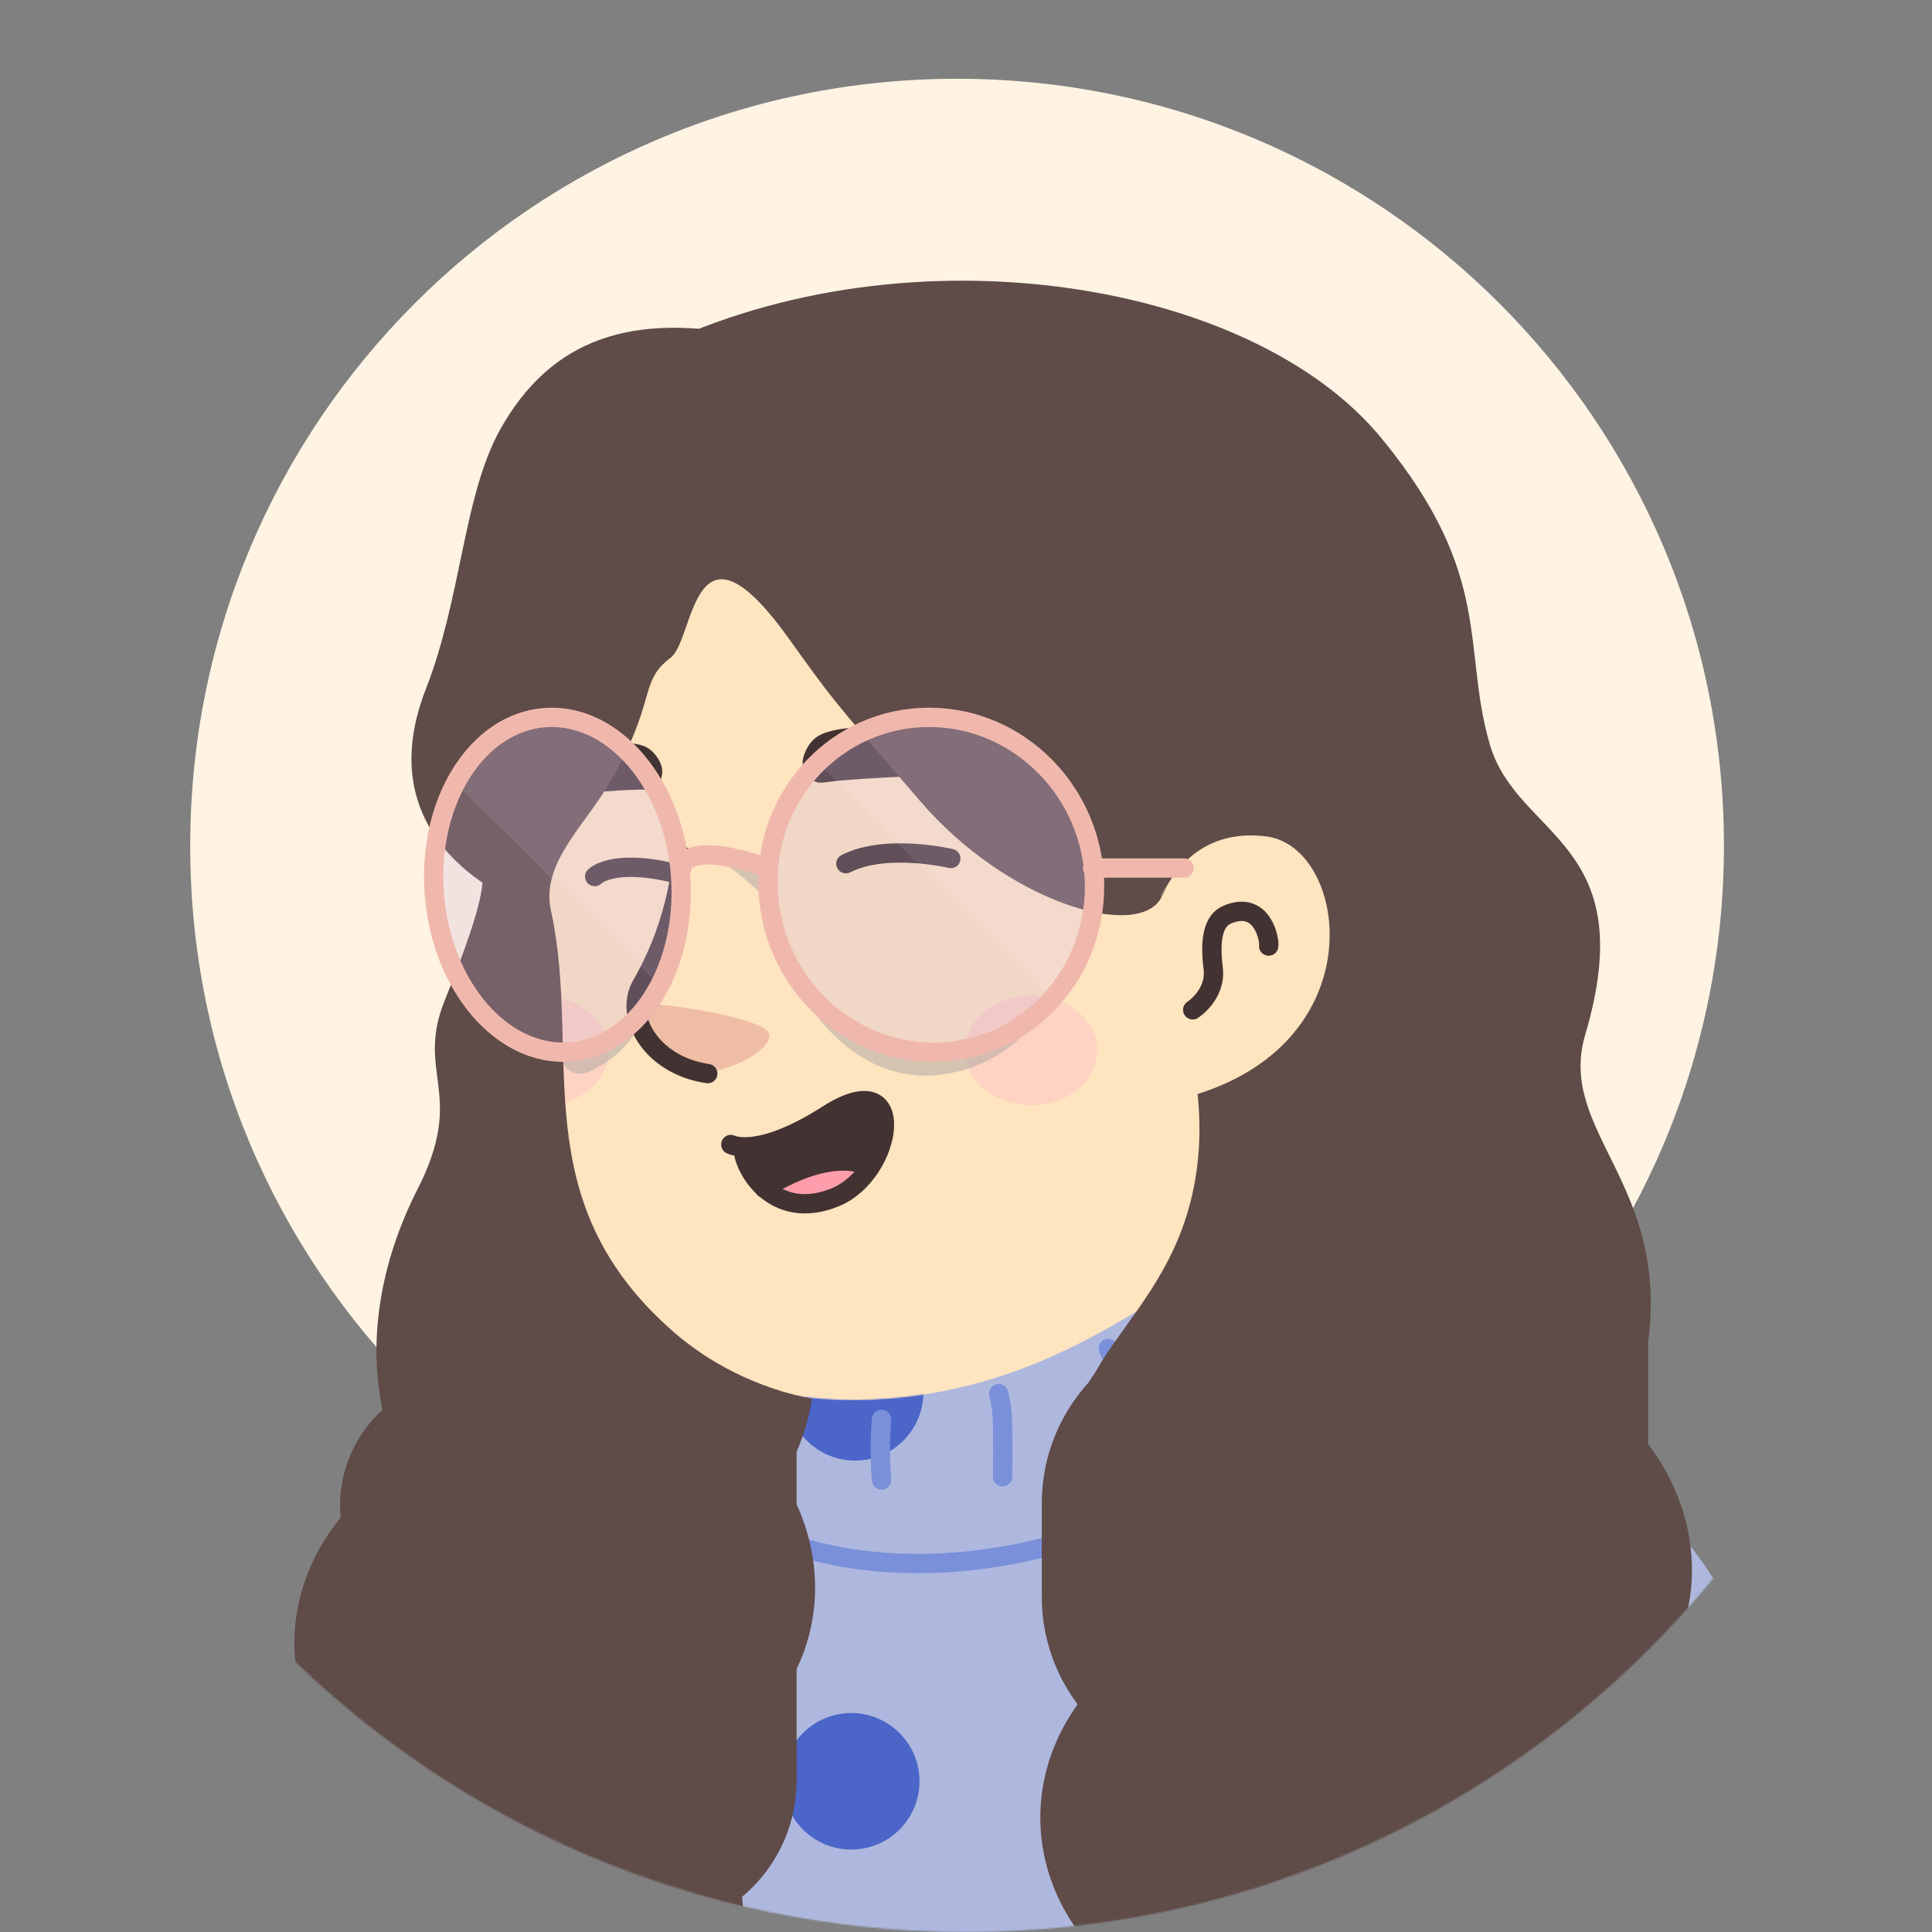 <svg width="1300" height="1300" viewBox="0 0 1300 1300" fill="none" xmlns="http://www.w3.org/2000/svg">
<rect x="0" y="0" width="1300" height="1300" fill="#808080" stroke="none"/>
<path d="M644 1085C929.221 1085 1160 853.878 1160 569C1160 283.779 928.879 53 644 53C358.78 53 128.001 284.121 128.001 569C127.658 854.221 358.78 1085 644 1085Z" fill="#FFF3E3"/>
<mask id="mask0_26_635" style="mask-type:alpha" maskUnits="userSpaceOnUse" x="0" y="0" width="1301" height="1301">
<path d="M650.001 1300C1009.29 1300 1300 1008.86 1300 650C1300 290.71 1008.86 0 650.001 0C290.711 0 0.001 291.141 0.001 650C-0.431 1009.29 290.711 1300 650.001 1300Z" fill="#F7C0B5"/>
</mask>
<g mask="url(#mask0_26_635)">
<path d="M284.27 1197.33C287.303 1199.5 290.77 1201.67 293.803 1203.83C297.27 1206 300.303 1208.17 303.77 1209.9C306.803 1211.63 309.403 1213.37 312.436 1215.1C312.87 1215.53 313.303 1215.53 313.736 1215.97C323.703 1222.03 334.103 1227.67 344.503 1232.87C347.536 1234.6 351.003 1236.33 354.036 1237.63C354.036 1237.63 354.47 1238.07 354.903 1238.07C358.37 1239.8 361.836 1241.53 365.303 1243.27C372.236 1246.73 379.603 1249.77 386.536 1252.8C390.003 1254.53 393.903 1255.83 397.37 1257.13C400.836 1258.43 404.736 1260.17 408.203 1261.47C411.67 1262.77 415.57 1264.5 419.036 1265.8C419.036 1265.8 419.036 1265.8 419.47 1265.8C422.936 1267.1 426.836 1268.4 430.303 1269.7C438.103 1272.3 446.336 1274.9 454.136 1277.5C456.736 1278.37 459.77 1279.23 462.37 1280.1C470.603 1282.7 478.836 1284.87 487.07 1286.6C490.103 1287.47 493.136 1287.9 496.603 1288.77C504.403 1290.5 512.636 1292.23 520.436 1293.97C522.17 1294.4 523.47 1294.4 525.203 1294.83C527.803 1295.27 530.836 1295.7 533.436 1296.13C537.336 1296.57 540.803 1297.43 544.703 1297.87C546.436 1298.3 548.17 1298.3 549.903 1298.73C552.07 1299.17 554.67 1299.6 557.27 1299.6C564.203 1300.47 571.57 1301.33 578.503 1302.2C580.67 1302.63 583.27 1302.63 585.436 1303.07H585.87C588.903 1303.5 591.936 1303.5 594.97 1303.93C598.003 1304.37 601.036 1304.37 604.07 1304.37C605.803 1304.37 607.97 1304.8 609.703 1304.8C613.17 1304.8 616.203 1305.23 619.236 1305.23C623.57 1305.23 627.47 1305.67 631.803 1305.67C636.136 1305.67 640.036 1305.67 644.37 1305.67C647.403 1305.67 650.436 1305.67 653.47 1305.67C835.903 1303.07 1000.57 1225.5 1117.57 1102.43C1117.57 1102.43 1117.57 1102 1118 1102C1104.57 1075.57 1054.74 1027.9 1002.74 988.465C936.87 938.632 843.703 907.865 843.703 907.865C843.703 907.865 782.603 897.899 555.97 945.132C383.07 981.532 309.403 1129.3 284.27 1197.33Z" fill="#FEE4BF"/>
<path d="M507.869 1065.17C516.969 1109.8 575.903 1136.23 675.136 1096.37C796.903 1046.97 843.703 907.865 843.703 907.865C850.203 808.199 865.369 722.832 865.369 722.832C724.536 710.699 558.136 875.365 558.136 875.365L539.069 956.832C537.336 963.765 533.869 969.832 528.669 974.165C519.569 989.765 501.803 1036.57 507.869 1065.17Z" fill="#FEE4BF"/>
<path d="M528.67 974.599C611.437 970.265 672.537 958.132 737.97 840.699C682.503 889.665 617.07 908.299 548.17 916.965L539.07 956.832C537.337 964.199 533.87 970.265 528.67 974.599Z" fill="#EFBDA5"/>
<path d="M357.503 452.432C349.703 488.832 345.803 518.299 367.036 615.365C388.27 712.432 347.536 809.499 449.803 898.332C518.703 958.132 639.17 969.399 735.37 903.965C767.87 881.865 797.77 851.099 822.036 810.799C841.103 779.165 863.203 749.265 887.903 721.965C922.136 684.699 963.303 609.732 942.936 477.132C910.003 261.332 696.37 236.632 570.27 260.465C444.17 284.299 378.736 356.232 357.503 452.432Z" fill="#FEE4BF"/>
<path d="M772.203 621.865C772.203 621.865 785.637 556.865 848.903 564.665C903.503 571.599 922.57 702.465 798.637 738.865" fill="#FEE4BF"/>
<path d="M802.536 679.499C802.536 679.499 818.136 669.532 816.403 652.198C813.803 631.832 816.403 619.265 825.936 615.365C849.769 605.398 854.536 633.132 853.669 636.598" stroke="#423232" stroke-width="13" stroke-miterlimit="10" stroke-linecap="round" stroke-linejoin="round"/>
<path d="M471.903 721.532C471.903 721.532 455.437 722.399 439.837 703.765C431.17 693.365 423.803 680.365 428.57 676.465C433.337 672.132 511.77 684.265 516.97 694.665C522.17 705.065 491.837 721.532 471.903 721.532Z" fill="#EFBDA5"/>
<path d="M458.903 575.932C458.903 575.932 458.036 617.099 431.603 663.032C419.903 683.399 437.669 716.765 476.236 722.399" stroke="#423232" stroke-width="13" stroke-miterlimit="10" stroke-linecap="round" stroke-linejoin="round"/>
<path opacity="0.42" d="M693.769 743.632C669.119 743.632 649.136 727.141 649.136 706.799C649.136 686.456 669.119 669.965 693.769 669.965C718.42 669.965 738.403 686.456 738.403 706.799C738.403 727.141 718.42 743.632 693.769 743.632Z" fill="#FFBDC8"/>
<path opacity="0.42" d="M373.97 670.832C375.27 695.098 374.836 718.932 376.57 742.765C395.636 738.432 409.503 724.132 409.503 707.232C409.503 689.032 394.336 674.298 373.97 670.832Z" fill="#FFBDC8"/>
<path d="M519.481 936C519.481 936 584.481 955.067 674.614 925.6C764.748 896.134 852.714 818.567 852.714 818.567C852.714 818.567 881.314 819 892.148 840.667C902.548 862.334 902.114 906.967 918.581 919.1C922.481 921.7 933.314 924.734 949.348 929.067C975.348 936.434 1013.91 947.7 1052.91 969.8C1081.95 986.267 1111.41 1008.37 1136.11 1038.7C1147.38 1052.57 1157.35 1068.17 1166.01 1085.93C1234.48 1225.03 1205.01 1420.03 1205.01 1420.03H145.948C145.948 1420.03 176.714 1179.1 243.014 1099.8C309.314 1020.5 435.848 956.367 473.114 939.467V914.334C472.681 914.334 495.648 929.5 519.481 936Z" fill="#AEB8DE"/>
<mask id="mask1_26_635" style="mask-type:alpha" maskUnits="userSpaceOnUse" x="145" y="818" width="1067" height="603">
<path d="M519.481 936C519.481 936 584.481 955.067 674.614 925.6C764.748 896.134 852.714 818.567 852.714 818.567C852.714 818.567 881.314 819 892.148 840.667C902.548 862.334 902.114 906.967 918.581 919.1C922.481 921.7 933.314 924.734 949.348 929.067C975.348 936.434 1013.91 947.7 1052.91 969.8C1081.95 986.267 1111.41 1008.37 1136.11 1038.7C1147.38 1052.57 1157.35 1068.17 1166.01 1085.93C1234.48 1225.03 1205.01 1420.03 1205.01 1420.03H145.948C145.948 1420.03 176.714 1179.1 243.014 1099.8C309.314 1020.5 435.848 956.367 473.114 939.467V914.334C472.681 914.334 495.648 929.5 519.481 936Z" fill="#48D89E"/>
</mask>
<g mask="url(#mask1_26_635)">
<path d="M1034.28 1101.53C1008.91 1101.53 988.348 1080.97 988.348 1055.6C988.348 1030.23 1008.91 1009.67 1034.28 1009.67C1059.65 1009.67 1080.21 1030.23 1080.21 1055.6C1080.21 1080.97 1059.65 1101.53 1034.28 1101.53Z" fill="#4B65C8"/>
<path d="M772.981 1080.3C747.612 1080.3 727.047 1059.74 727.047 1034.37C727.047 1009 747.612 988.434 772.981 988.434C798.349 988.434 818.914 1009 818.914 1034.37C818.914 1059.74 798.349 1080.3 772.981 1080.3Z" fill="#4B65C8"/>
<path d="M575.381 982.8C550.013 982.8 529.448 962.235 529.448 936.867C529.448 911.499 550.013 890.934 575.381 890.934C600.75 890.934 621.315 911.499 621.315 936.867C621.315 962.235 600.75 982.8 575.381 982.8Z" fill="#4B65C8"/>
<path d="M854.448 1305.2C829.079 1305.2 808.514 1284.64 808.514 1259.27C808.514 1233.9 829.079 1213.33 854.448 1213.33C879.816 1213.33 900.381 1233.9 900.381 1259.27C900.381 1284.64 879.816 1305.2 854.448 1305.2Z" fill="#4B65C8"/>
<path d="M319.715 1281.8C294.346 1281.8 273.781 1261.24 273.781 1235.87C273.781 1210.5 294.346 1189.93 319.715 1189.93C345.083 1189.93 365.648 1210.5 365.648 1235.87C365.648 1261.24 345.083 1281.8 319.715 1281.8Z" fill="#4B65C8"/>
<path d="M572.781 1244.53C547.413 1244.53 526.848 1223.97 526.848 1198.6C526.848 1173.23 547.413 1152.67 572.781 1152.67C598.149 1152.67 618.714 1173.23 618.714 1198.6C618.714 1223.97 598.149 1244.53 572.781 1244.53Z" fill="#4B65C8"/>
<path d="M355.248 1058.2C329.88 1058.2 309.314 1037.64 309.314 1012.27C309.314 986.899 329.88 966.334 355.248 966.334C380.616 966.334 401.181 986.899 401.181 1012.27C401.181 1037.64 380.616 1058.2 355.248 1058.2Z" fill="#4B65C8"/>
</g>
<path d="M472.681 939.467C472.681 939.467 467.047 978.467 477.014 1000.57C493.047 1036.97 604.414 1078.57 739.181 1030.03C846.214 991.467 898.647 938.167 899.947 929.934" stroke="#7A90DA" stroke-width="13" stroke-miterlimit="10" stroke-linecap="round" stroke-linejoin="round"/>
<path d="M818.914 862.767C821.081 865.367 823.247 868.834 824.981 873.167C831.047 887.901 832.781 918.667 832.781 918.667" stroke="#7A90DA" stroke-width="13" stroke-miterlimit="10" stroke-linecap="round" stroke-linejoin="round"/>
<path d="M745.68 907.4C747.414 910.867 749.147 914.767 750.014 919.101C752.18 930.367 754.781 965.9 754.781 965.9" stroke="#7A90DA" stroke-width="13" stroke-miterlimit="10" stroke-linecap="round" stroke-linejoin="round"/>
<path d="M672.013 937.734C672.88 941.2 673.747 945.534 674.18 950.734C675.047 956.8 674.613 993.634 674.613 993.634" stroke="#7A90DA" stroke-width="13" stroke-miterlimit="10" stroke-linecap="round" stroke-linejoin="round"/>
<path d="M593.147 955.067C592.28 965.034 591.847 978.9 593.147 995.8" stroke="#7A90DA" stroke-width="13" stroke-miterlimit="10" stroke-linecap="round" stroke-linejoin="round"/>
<path d="M526.847 951.601C525.547 959.834 524.247 971.101 523.813 985.401" stroke="#7A90DA" stroke-width="13" stroke-miterlimit="10" stroke-linecap="round" stroke-linejoin="round"/>
<path d="M866.147 820.301C876.547 824.201 890.414 834.601 895.614 864.934" stroke="#7A90DA" stroke-width="13" stroke-miterlimit="10" stroke-linecap="round" stroke-linejoin="round"/>
<path d="M554.198 526.549C544.784 527.849 537.51 517.883 540.933 508.349C542.645 503.149 545.64 498.383 550.347 495.349C564.896 486.249 619.242 485.383 647.912 506.183C673.159 525.249 596.99 520.483 554.198 526.549Z" fill="#423232"/>
<path d="M435.667 531.316C443.37 531.316 448.077 521.349 444.225 513.116C442.086 508.783 439.09 504.883 434.811 502.716C421.546 496.216 386.029 500.116 370.196 522.216C356.075 541.716 400.15 530.882 435.667 531.316Z" fill="#423232"/>
<path d="M569.177 581.149C596.563 567.282 639.783 577.682 639.783 577.682" stroke="#423232" stroke-width="13" stroke-miterlimit="10" stroke-linecap="round" stroke-linejoin="round"/>
<path d="M400.147 589.816C400.147 589.816 411.273 577.683 452.353 587.216" stroke="#423232" stroke-width="13" stroke-miterlimit="10" stroke-linecap="round" stroke-linejoin="round"/>
<path d="M499.984 771.848C499.551 778.781 504.751 790.915 514.284 799.581C563.251 769.681 585.351 785.281 585.351 785.281C602.684 758.848 598.784 722.881 556.751 750.181C527.284 768.815 509.518 771.848 499.984 771.848Z" fill="#423232"/>
<path d="M514.284 799.582C524.684 808.682 540.284 814.315 561.517 805.648C571.484 801.748 579.284 793.948 585.351 785.282C585.351 785.282 563.251 769.682 514.284 799.582Z" fill="#FE9DAB"/>
<path d="M491.751 770.115C491.751 770.115 509.951 780.082 556.751 750.182C612.651 714.215 601.384 789.615 561.951 805.648C520.784 822.548 499.551 785.715 499.984 771.848" stroke="#423232" stroke-width="13" stroke-miterlimit="10" stroke-linecap="round" stroke-linejoin="round"/>
<path d="M585.351 785.282C585.351 785.282 563.251 769.682 514.284 799.582" stroke="#423232" stroke-width="13" stroke-miterlimit="10" stroke-linecap="round" stroke-linejoin="round"/>
<path d="M281.035 800.02C313.968 735.288 279.301 722.689 299.235 673.162C328.701 600.176 326.535 589.749 323.068 573.24C297.068 450.292 280.168 317.352 431.835 238.718C602.568 150.091 841.335 186.15 930.168 295.63C1005.57 387.732 983.468 435.956 1002.53 501.122C1021.17 564.117 1105.23 565.855 1066.67 696.188C1047.17 762.224 1125.6 796.979 1108.27 908.197C987.368 962.502 861.268 988.135 732.568 995.955C697.468 909.5 805.801 889.95 807.101 760.92C807.101 752.231 806.668 743.977 805.801 736.157C925.835 698.36 906.335 569.765 852.168 562.813C814.468 558.035 794.535 579.322 784.568 597.135C783.701 599.741 782.401 601.913 781.101 604.52C764.635 632.759 677.535 607.127 619.035 538.919C556.201 465.932 560.968 471.58 529.335 427.701C465.635 339.943 467.368 430.308 451.335 442.472C428.801 459.416 443.101 472.015 408.001 530.23C392.401 556.297 363.801 581.929 370.735 612.775C391.968 709.656 351.235 807.406 453.501 896.467C476.468 916.451 508.535 933.829 546.235 941.215C544.501 954.248 539.301 973.364 527.601 993.782C438.768 987.7 349.501 975.101 260.235 959.896C246.368 911.672 253.301 854.326 281.035 800.02Z" fill="#5F4B48"/>
<path d="M780.668 604.086C781.968 601.914 783.268 599.307 784.134 596.7C782.834 599.307 781.534 601.914 780.668 604.086Z" fill="#FEE4BF"/>
<path d="M357.734 611.037C357.734 611.037 243.334 573.674 286.667 463.325C310.501 402.503 311.801 333.427 336.501 289.113C370.734 227.857 425.334 209.61 505.934 226.553C644.601 255.661 419.701 222.209 405.834 322.565C392.401 422.922 357.734 611.037 357.734 611.037Z" fill="#5F4B48"/>
<path opacity="0.6" d="M434.918 677.253C434.918 677.253 429.718 706.72 395.485 721.453C386.818 724.92 377.718 719.287 377.718 709.753C378.151 709.753 432.751 680.72 434.918 677.253Z" fill="#B7AEA9"/>
<path opacity="0.6" d="M517.251 606.187C517.251 606.187 489.518 578.453 475.651 575.42L512.485 584.087L517.251 606.187Z" fill="#B7AEA9"/>
<path opacity="0.6" d="M702.284 677.254C702.284 677.254 686.251 713.654 638.151 722.321C590.051 731.421 546.284 696.754 525.918 638.687C525.918 638.687 542.384 692.421 608.251 702.387C673.684 713.221 702.284 677.254 702.284 677.254Z" fill="#B7AEA9"/>
<path opacity="0.29" d="M624.718 482.687C685.818 482.687 735.651 533.821 736.085 596.221C736.085 625.687 725.251 652.554 707.485 672.054L550.185 513.021C569.685 493.954 595.685 482.687 624.718 482.687Z" fill="#DBC3ED"/>
<path opacity="0.23" d="M550.184 513.021L707.484 672.054C687.551 694.154 659.384 707.587 628.184 707.587C567.951 707.587 518.551 657.754 516.817 595.787C515.951 563.287 528.951 533.821 550.184 513.021Z" fill="#C4ADD8"/>
<path opacity="0.29" d="M371.218 482.687C417.584 482.687 456.584 533.821 458.318 596.221C459.184 621.354 453.551 644.32 444.018 662.954L306.651 526.887C320.951 500.021 344.351 482.687 371.218 482.687Z" fill="#DBC3ED"/>
<path opacity="0.23" d="M306.652 526.453L444.018 662.52C429.718 689.82 406.318 707.587 379.018 707.587C333.518 707.587 294.518 657.753 291.918 595.787C291.052 570.22 296.685 545.953 306.652 526.453Z" fill="#C4ADD8"/>
<path d="M516.818 596.221C518.118 658.187 567.952 708.021 628.185 708.021C688.418 708.021 736.518 658.187 736.518 596.221C736.085 533.821 686.252 482.687 625.152 482.687C564.052 482.687 515.085 533.821 516.818 596.221Z" stroke="#F0B8AD" stroke-width="13" stroke-miterlimit="10" stroke-linecap="round" stroke-linejoin="round"/>
<path d="M291.918 596.221C294.518 658.187 333.518 708.021 379.018 708.021C424.518 708.021 460.051 658.187 458.318 596.221C456.585 533.821 417.585 482.687 371.218 482.687C324.851 482.687 289.318 533.821 291.918 596.221Z" stroke="#F0B8AD" stroke-width="13" stroke-miterlimit="10" stroke-linecap="round" stroke-linejoin="round"/>
<path d="M735.218 584.087H796.751" stroke="#F0B8AD" stroke-width="13" stroke-miterlimit="10" stroke-linecap="round" stroke-linejoin="round"/>
<path d="M516.385 584.087C516.385 584.087 464.818 564.154 458.318 584.087" stroke="#F0B8AD" stroke-width="13" stroke-miterlimit="10" stroke-linecap="round" stroke-linejoin="round"/>
<path d="M1109 903H780.001C749.625 903 725.001 927.625 725.001 958V1349H1109V903Z" fill="#5F4B48"/>
<path d="M942.001 891H821.501C754.95 891 701.001 944.95 701.001 1011.5V1074.5C701.001 1141.05 754.95 1195 821.501 1195H942.001V891Z" fill="#5F4B48"/>
<path d="M469.064 913L308.62 926.364C260.737 930.352 225.153 972.402 229.141 1020.28L258.856 1377.05L506 1356.46L469.064 913Z" fill="#5F4B48"/>
<path d="M536 951H352C323.834 951 301 973.834 301 1002V1300H434C490.334 1300 536 1254.33 536 1198V951Z" fill="#5F4B48"/>
<path d="M783.109 1347.28C760.719 1336.36 741.601 1320.89 727.339 1302.16C713.077 1283.43 704.082 1261.97 701.099 1239.56C698.116 1217.15 701.231 1194.43 710.185 1173.3C719.14 1152.16 733.677 1133.21 752.591 1118.02L861.001 1223L783.109 1347.28Z" fill="#5F4B48"/>
<path d="M1079.74 955.045C1082.36 952.658 1083.67 951.464 1085.24 951.011C1086.56 950.629 1088.14 950.666 1089.44 951.11C1090.99 951.636 1092.16 952.814 1094.51 955.169C1109.58 970.256 1121.26 987.791 1128.78 1006.7C1137.49 1028.58 1140.38 1051.67 1137.24 1074.06C1134.09 1096.44 1124.98 1117.49 1110.68 1135.44C1098.33 1150.94 1082.41 1163.75 1063.94 1173.11C1061.03 1174.58 1059.58 1175.32 1057.97 1175.34C1056.61 1175.37 1055.1 1174.92 1053.97 1174.17C1052.63 1173.27 1051.75 1171.77 1049.99 1168.76L983.346 1054.87C981.713 1052.08 980.896 1050.68 980.721 1049.24C980.567 1047.97 980.763 1046.68 981.289 1045.52C981.885 1044.2 983.08 1043.11 985.47 1040.93L1079.74 955.045Z" fill="#5F4B48"/>
<path d="M489.743 967.045C492.364 964.658 493.674 963.464 495.24 963.011C496.562 962.629 498.139 962.666 499.443 963.11C500.985 963.636 502.161 964.814 504.514 967.169C519.58 982.256 531.258 999.791 538.783 1018.7C547.486 1040.58 550.384 1063.67 547.236 1086.06C544.088 1108.44 534.984 1129.49 520.68 1147.44C508.329 1162.94 492.408 1175.75 473.935 1185.11C471.031 1186.58 469.58 1187.32 467.966 1187.34C466.607 1187.37 465.101 1186.92 463.971 1186.17C462.628 1185.27 461.748 1183.77 459.988 1180.76L393.346 1066.87C391.713 1064.08 390.896 1062.68 390.721 1061.24C390.567 1059.97 390.763 1058.68 391.289 1057.52C391.885 1056.2 393.08 1055.11 395.47 1052.93L489.743 967.045Z" fill="#5F4B48"/>
<path d="M294.234 1223.56C292.553 1226.68 291.713 1228.24 290.386 1229.19C289.264 1229.99 287.764 1230.47 286.388 1230.49C284.758 1230.5 283.258 1229.78 280.258 1228.34C261.042 1219.1 244.211 1206.43 230.841 1191.08C215.377 1173.33 204.989 1152.51 200.537 1130.34C196.085 1108.18 197.698 1085.3 205.241 1063.62C211.755 1044.91 222.527 1027.54 236.852 1012.58C239.104 1010.23 240.23 1009.06 241.744 1008.5C243.019 1008.03 244.586 1007.95 245.903 1008.28C247.466 1008.68 248.795 1009.81 251.453 1012.07L352.085 1097.42C354.551 1099.52 355.784 1100.56 356.427 1101.86C356.993 1103.01 357.235 1104.29 357.125 1105.56C357.001 1107.01 356.235 1108.43 354.701 1111.28L294.234 1223.56Z" fill="#5F4B48"/>
</g>
</svg>
